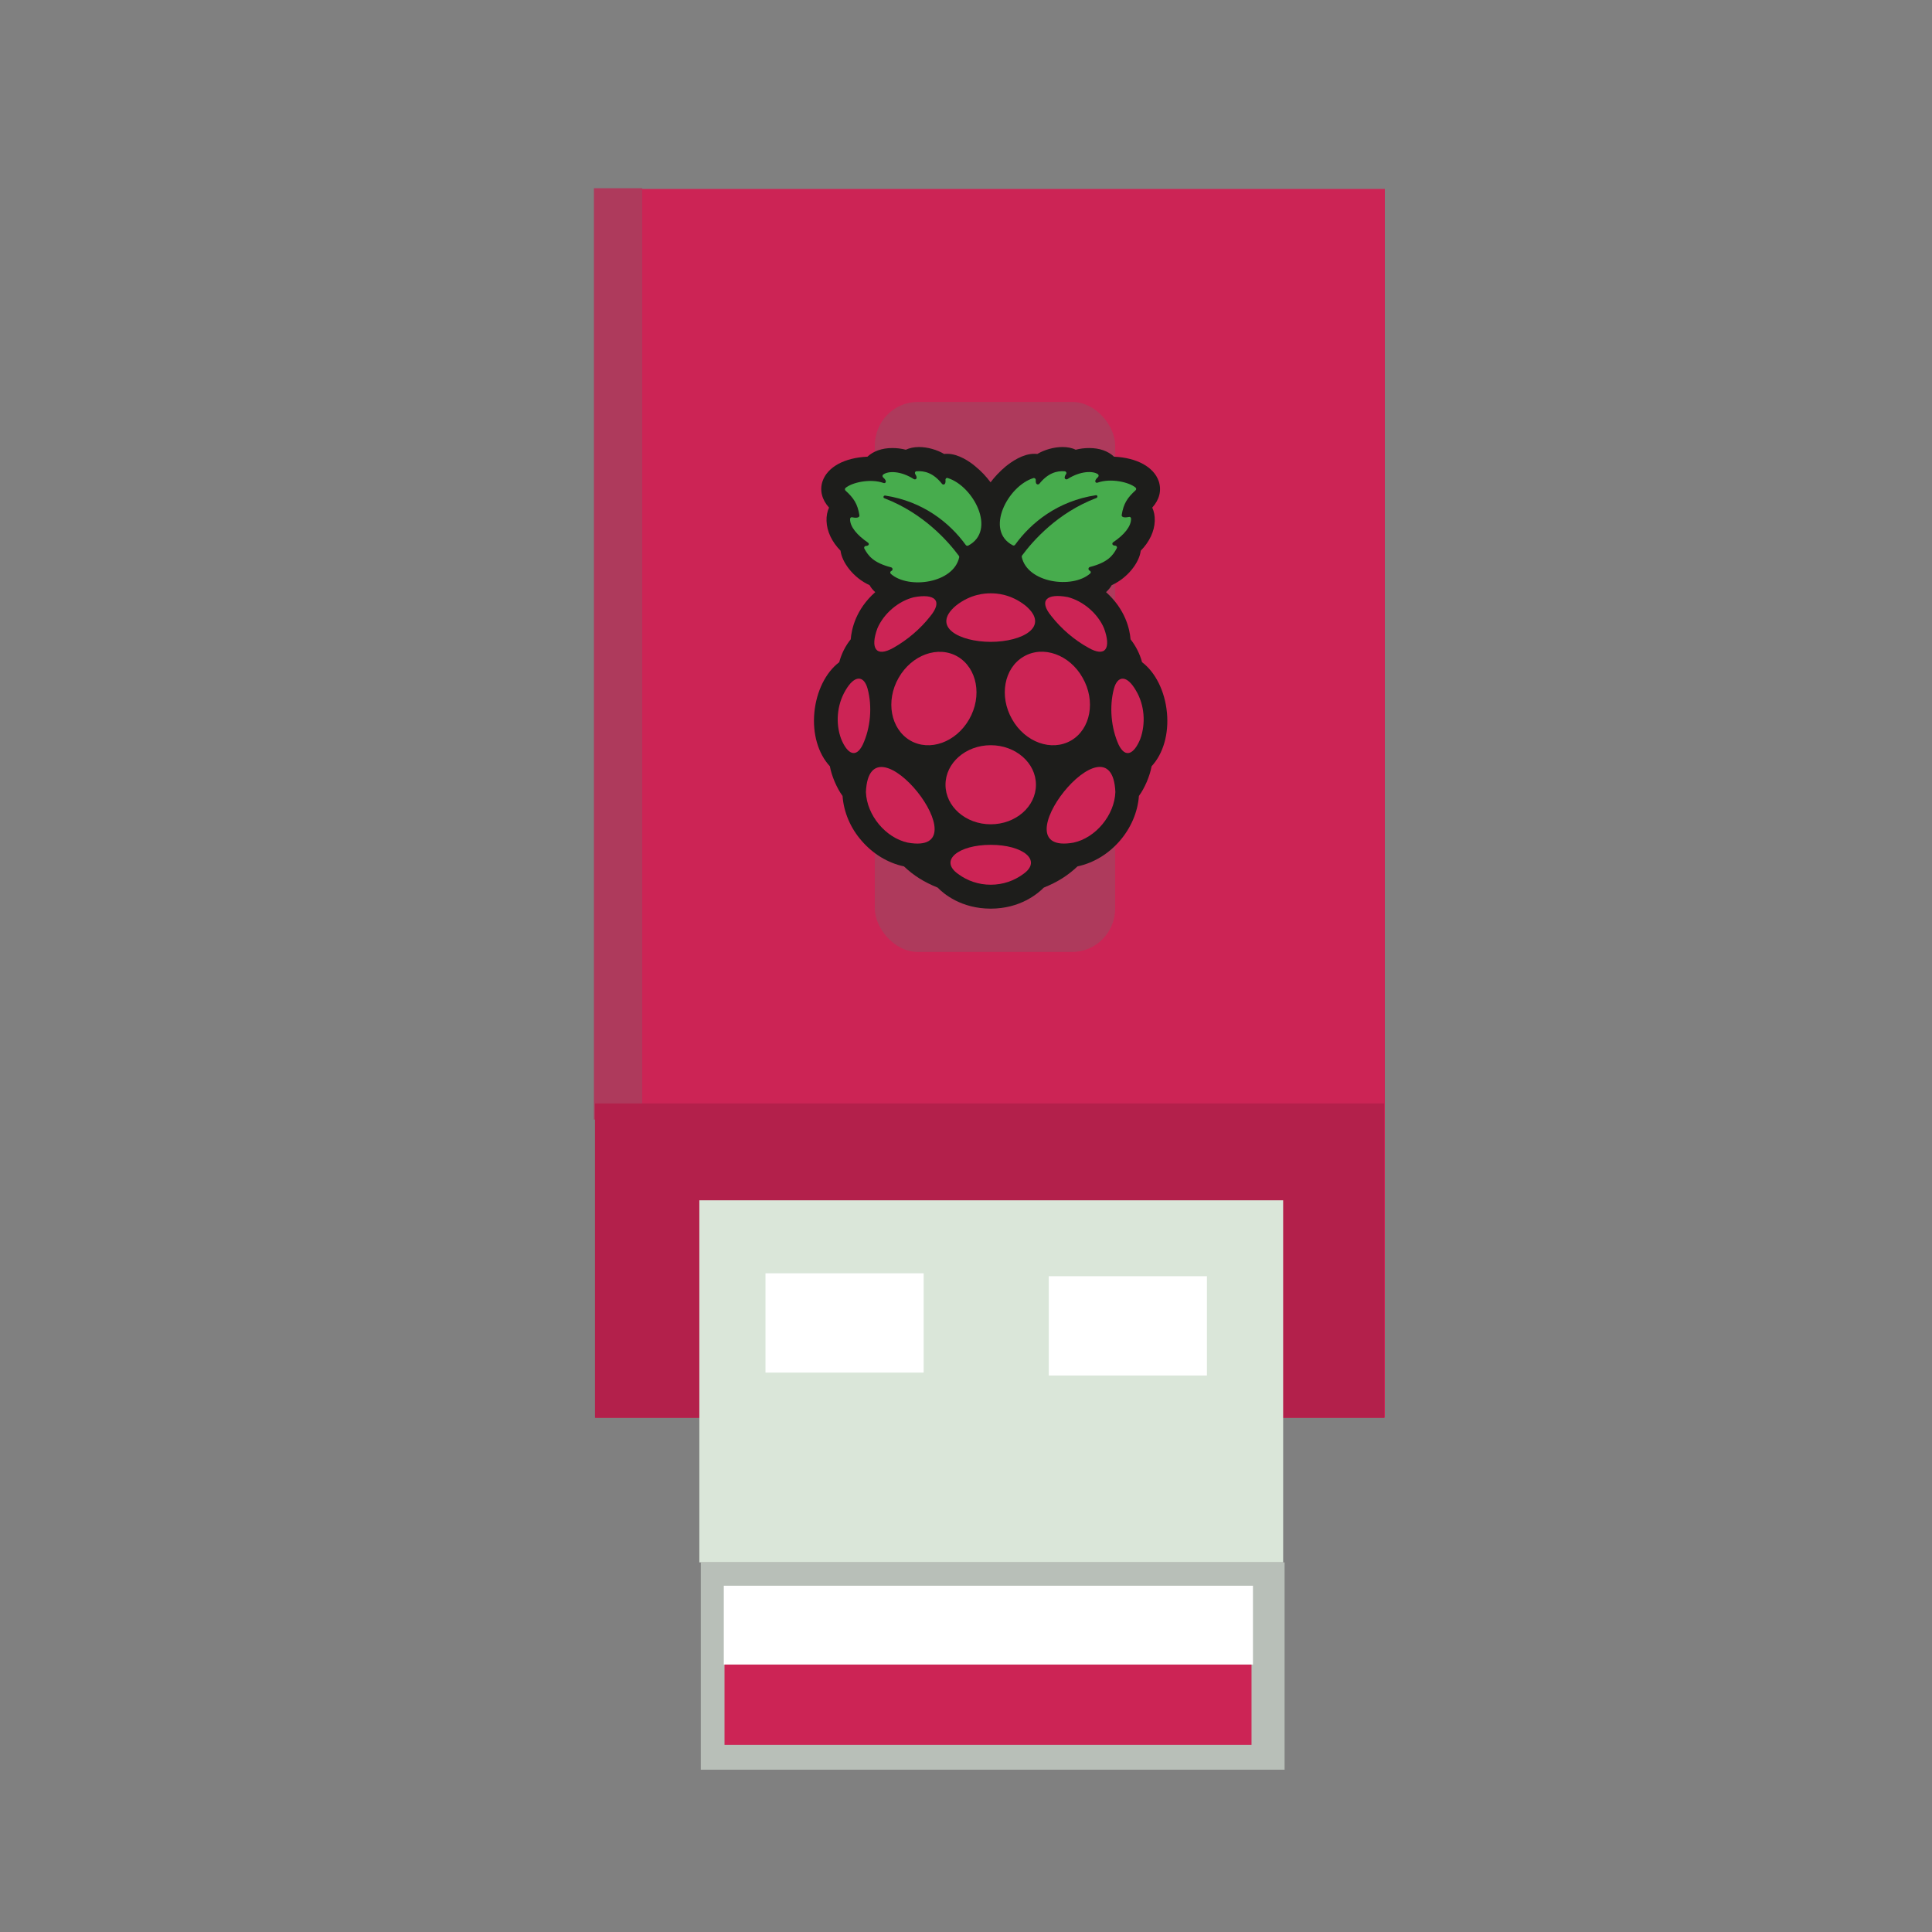 <?xml version="1.0" encoding="UTF-8" standalone="no"?>
<!-- Created with Inkscape (http://www.inkscape.org/) -->

<svg
   width="512"
   height="512"
   viewBox="0 0 135.467 135.467"
   version="1.1"
   id="svg5346"
   inkscape:version="1.2.1 (9c6d41e410, 2022-07-14)"
   sodipodi:docname="logo-512-nobg.svg"
   inkscape:export-filename="logo-nobg.png"
   inkscape:export-xdpi="96.000008"
   inkscape:export-ydpi="96.000008"
   xmlns:inkscape="http://www.inkscape.org/namespaces/inkscape"
   xmlns:sodipodi="http://sodipodi.sourceforge.net/DTD/sodipodi-0.dtd"
   xmlns="http://www.w3.org/2000/svg"
   xmlns:svg="http://www.w3.org/2000/svg">
  <rect x="0" y="0" width="135.467" height="135.467" fill="#808080" stroke="none"/>
  <sodipodi:namedview
     id="namedview5348"
     pagecolor="#505050"
     bordercolor="#eeeeee"
     borderopacity="1"
     inkscape:showpageshadow="0"
     inkscape:pageopacity="0"
     inkscape:pagecheckerboard="0"
     inkscape:deskcolor="#505050"
     inkscape:document-units="mm"
     showgrid="false"
     inkscape:zoom="1.0444209"
     inkscape:cx="305.91115"
     inkscape:cy="334.15646"
     inkscape:window-width="1920"
     inkscape:window-height="1009"
     inkscape:window-x="-8"
     inkscape:window-y="-8"
     inkscape:window-maximized="1"
     inkscape:current-layer="layer1" />
  <defs
     id="defs5343" />
  <g
     inkscape:label="Layer 1"
     inkscape:groupmode="layer"
     id="layer1">
    <g
       id="g2553"
       clip-path="none"
       inkscape:label="body"
       transform="matrix(0.651,0,0,0.661,-195.898,-66.536)">
      <rect
         style="fill:#cc2455;fill-opacity:1;stroke-width:11.395;stroke-linejoin:bevel;paint-order:stroke markers fill"
         id="rect2459"
         width="242.911"
         height="372.414"
         x="753.213"
         y="-511.374"
         transform="matrix(0.35,0,0,0.35,101.434,299.684)"
         ry="0"
         inkscape:label="base" />
      <rect
         style="fill:#ae3a5c;fill-opacity:1;stroke-width:2.367;stroke-linejoin:bevel;paint-order:stroke markers fill"
         id="rect2462-0"
         width="5.203"
         height="98.796"
         x="364.89"
         y="120.626"
         ry="0"
         inkscape:label="left-dec" />
      <rect
         style="fill:#ae3a5c;fill-opacity:1;stroke-width:4.057;stroke-linejoin:bevel;paint-order:stroke markers fill"
         id="rect2462-0-5"
         width="25.893"
         height="58.342"
         x="395.14"
         y="143.297"
         ry="4.632"
         inkscape:label="top-dec" />
      <rect
         style="fill:#b3204b;fill-opacity:1;stroke-width:3.267;stroke-linejoin:bevel;paint-order:stroke markers fill"
         id="rect2462"
         width="85"
         height="33.351"
         x="365"
         y="217.708"
         ry="0"
         inkscape:label="end" />
    </g>
    <g
       id="g4296"
       inkscape:label="tip"
       transform="matrix(0.653,0,0,0.663,-196.372,-66.73)">
      <rect
         style="fill:#dae6d9;fill-opacity:1;stroke-width:3.544;stroke-linejoin:bevel;paint-order:stroke markers fill"
         id="rect3049"
         width="62.688"
         height="38.292"
         x="375.817"
         y="227.59"
         ry="0"
         inkscape:label="top" />
      <rect
         style="fill:#b8bfb8;fill-opacity:1;stroke-width:2.681;stroke-linejoin:bevel;paint-order:stroke markers fill"
         id="rect3049-4"
         width="62.688"
         height="21.925"
         x="375.971"
         y="265.882"
         ry="0"
         inkscape:label="front" />
      <rect
         style="fill:#ffffff;fill-opacity:1;stroke-width:4;stroke-linejoin:bevel;paint-order:stroke markers fill"
         id="rect3335"
         width="16.984"
         height="10.499"
         x="382.919"
         y="235.31"
         inkscape:label="hole" />
      <rect
         style="fill:#ffffff;fill-opacity:1;stroke-width:4;stroke-linejoin:bevel;paint-order:stroke markers fill"
         id="rect3335-5"
         width="16.984"
         height="10.499"
         x="413.337"
         y="235.619"
         inkscape:label="hole" />
      <rect
         style="fill:#ffffff;fill-opacity:1;stroke-width:6.52;stroke-linejoin:bevel;paint-order:stroke markers fill"
         id="rect3335-5-8"
         width="56.82"
         height="8.338"
         x="378.442"
         y="268.352"
         inkscape:label="inner-top" />
      <rect
         style="fill:#cc2455;fill-opacity:1;stroke-width:6.566;stroke-linejoin:bevel;paint-order:stroke markers fill"
         id="rect3335-5-8-5"
         width="56.589"
         height="8.492"
         x="378.519"
         y="276.69"
         inkscape:label="inner-bottom" />
    </g>
    <g
       id="g446-6-5"
       style="clip-rule:evenodd;fill-rule:evenodd;stroke-linejoin:round;stroke-miterlimit:2"
       transform="matrix(0.117,0,0,0.119,57.077,31.344)"
       inkscape:label="pi">
            <path
   d="m 211.5,156.5 c -1.2,-12.6 -6.9,-23.8 -14.9,-29.7 -1.4,-5.1 -3.8,-9.6 -6.9,-13.5 -0.5,-5.9 -3,-17.5 -14.7,-27.8 1.3,-1.2 2.5,-2.5 3.4,-4.1 C 188.2,77 195,67.9 195.8,61.1 201,55.9 204,49.7 204.2,43.6 204.3,40.7 203.8,38 202.7,35.7 207,31 208.4,25.6 206.6,20.2 203.7,11.8 193.5,6.3 179.8,5.7 176.1,2.3 171,0.6 164.9,0.6 c -2.6,0 -5.4,0.3 -8.1,1 C 154.6,0.5 151.9,0 148.9,0 143.8,0 138.1,1.6 133.8,4.1 133.1,4 132.5,4 131.9,4 c -6.8,0 -13.6,4.7 -17.1,7.5 -3.4,2.8 -6.5,6 -9,9.3 -2.5,-3.3 -5.6,-6.6 -9,-9.3 C 93.5,8.7 86.6,4 79.8,4 79.2,4 78.6,4 78,4.1 73.7,1.6 68,0 62.9,0 59.9,0 57.2,0.6 55,1.6 52.3,0.9 49.6,0.6 46.9,0.6 40.8,0.6 35.6,2.4 32,5.7 18.2,6.3 8,11.8 5.1,20.2 3.3,25.5 4.7,31 9,35.7 c -1.1,2.3 -1.6,5 -1.5,7.9 0.2,6.1 3.2,12.3 8.4,17.5 0.8,6.8 7.7,16 17.4,20.3 0.9,1.6 2.1,3 3.4,4.1 C 25,95.7 22.5,107.3 22,113.3 c -3.2,3.9 -5.5,8.4 -6.9,13.5 -8,5.9 -13.7,17.1 -14.9,29.7 -1.2,12.5 2.3,24.2 9.3,31.6 1,5.6 4.2,13 7.6,17.5 0.7,9.5 4.7,18.9 11.5,26.5 6.8,7.7 15.7,13 25.3,15 5.8,5.4 11.9,9.2 20.2,12.5 3.6,3.7 14.2,12.4 31.8,12.4 17.6,0 28.2,-8.8 31.8,-12.4 8.3,-3.3 14.4,-7.1 20.2,-12.5 9.6,-2 18.5,-7.3 25.3,-15 6.7,-7.6 10.8,-17 11.5,-26.5 3.4,-4.5 6.6,-11.8 7.6,-17.5 7,-7.4 10.4,-19.1 9.2,-31.6 z"
   style="fill:#1d1d1b;fill-rule:nonzero"
   id="path418-7-7" />

            <path
   d="m 131.5,18.3 c 0.7,-0.2 1.4,0.4 1.4,1.1 -0.3,3.2 1.6,2.8 2.1,2.3 5.1,-6.3 10.5,-7.8 15.3,-7.4 0.8,0.1 1.3,1.1 0.7,1.7 -1.9,2.8 0.1,3.4 0.9,2.9 7.8,-4.9 15.3,-4.9 18.2,-2.9 0.6,0.4 0.6,1.2 0.1,1.7 -2.9,2.5 -1.3,3.7 -0.3,3.3 8,-2.8 19,-0.3 22.8,2.9 0.5,0.4 0.5,1.2 0,1.6 -4.8,4.3 -7.2,7.7 -8.3,14.5 -0.2,1.9 2.9,1.5 4.3,1.2 0.7,-0.2 1.3,0.3 1.3,1 0.1,4.6 -4.2,9.6 -10.7,13.9 -0.9,0.6 -0.7,2 1.2,2 0.9,0.1 1.3,0.9 0.9,1.6 -2.3,4.3 -5.4,8.3 -16.1,11 -1,0.3 -1.1,1.6 -0.2,2.1 0.9,0.4 1,1.3 0.3,1.8 -10.6,9.1 -37.5,5.5 -40.9,-9.8 -0.1,-0.3 0,-0.6 0.2,-0.9 6.4,-8.5 21.2,-25.2 44.6,-33.9 0.9,-0.4 0.6,-1.8 -0.4,-1.6 -22.7,3.4 -38.7,16 -48.4,29.2 -0.3,0.4 -0.9,0.6 -1.4,0.3 -17,-8.7 -2.9,-35 12.4,-39.6 z"
   style="fill:#47ac4d;fill-rule:nonzero"
   id="path420-3-8" />

            <path
   d="m 30.2,59.9 c -0.4,-0.7 0,-1.5 0.9,-1.6 2,-0.1 2.1,-1.4 1.2,-2 C 25.9,52 21.5,47 21.6,42.4 c 0,-0.7 0.7,-1.2 1.3,-1 1.3,0.3 4.5,0.7 4.3,-1.2 -1.1,-6.8 -3.5,-10.2 -8.3,-14.5 -0.5,-0.4 -0.5,-1.2 0,-1.6 3.8,-3.2 14.8,-5.7 22.8,-2.9 1,0.4 2.6,-0.9 -0.3,-3.3 -0.5,-0.5 -0.5,-1.3 0.1,-1.7 3,-2.2 10.5,-2.2 18.3,2.7 0.8,0.5 2.8,0 0.9,-2.9 -0.5,-0.7 -0.1,-1.7 0.7,-1.7 4.8,-0.4 10.2,1 15.3,7.4 0.5,0.6 2.4,1 2.1,-2.3 C 78.7,18.6 79.4,18 80.2,18.3 95.5,23 109.6,49.2 92.4,58.1 91.9,58.3 91.3,58.2 91,57.8 81.3,44.6 65.3,32 42.6,28.6 c -1,-0.1 -1.4,1.3 -0.4,1.6 23.4,8.8 38.2,25.4 44.6,33.9 0.2,0.3 0.3,0.6 0.2,0.9 -3.4,15.3 -30.3,18.9 -40.9,9.8 -0.6,-0.5 -0.6,-1.4 0.3,-1.8 0.9,-0.4 0.9,-1.8 -0.2,-2.1 -10.6,-2.7 -13.7,-6.8 -16,-11 z"
   style="fill:#47ac4d;fill-rule:nonzero"
   id="path422-5-6" />

            <path
   d="m 173.8,106.8 c 4.4,11.8 1,17.4 -9.5,11.4 -8.3,-4.5 -16.1,-11.1 -22,-18.5 -7.9,-9.4 -2.8,-13.6 9.7,-11.3 9.2,2.3 18,9.6 21.8,18.4 z"
   style="fill:#cc2455;fill-rule:nonzero"
   id="path424-7-4" />

            <path
   d="m 126.8,93.5 c 15,12.5 -2.2,21.3 -20.9,21.3 C 87.2,114.8 70,106 85,93.5 c 9,-7 17.6,-7.3 20.9,-7.3 3.3,0 11.9,0.3 20.9,7.3 z"
   style="fill:#cc2455;fill-rule:nonzero"
   id="path426-3-0" />

            <path
   d="m 38,106.8 c 3.8,-8.7 12.6,-16.1 21.9,-18.3 12.4,-2.3 17.6,1.9 9.7,11.3 -5.9,7.4 -13.7,13.9 -22,18.5 -10.6,5.9 -14,0.2 -9.6,-11.5 z"
   style="fill:#cc2455;fill-rule:nonzero"
   id="path428-3-6" />

            <path
   d="m 16.3,172.1 c -3.5,-9.1 -2.6,-20.1 2.5,-28.6 5.5,-9.4 11.1,-9 13.3,-1.1 2.9,10.5 1.8,23.1 -2.9,33 -4.1,8.2 -9.2,5.5 -12.9,-3.3 z"
   style="fill:#cc2455;fill-rule:nonzero"
   id="path430-7-4" />

            <path
   d="M 56.2,233.1 C 42.9,230.3 31.6,216.9 31.1,203.3 33.2,155 102.9,241.4 56.2,233.1 Z"
   style="fill:#cc2455;fill-rule:nonzero"
   id="path432-3-1" />

            <path
   d="M 57.6,172.9 C 45.9,166.1 42.8,149.6 50.7,136 c 7.9,-13.6 23.7,-19.2 35.4,-12.5 11.7,6.8 14.8,23.3 6.9,36.9 -7.9,13.6 -23.7,19.2 -35.4,12.5 z"
   style="fill:#cc2455;fill-rule:nonzero"
   id="path434-2-2" />

            <path
   d="m 125.4,251.6 c -5.5,4 -12.2,6.3 -19.5,6.3 -7.3,0 -14,-2.3 -19.5,-6.3 -11.6,-8 0.1,-17.2 19.5,-17.2 19.4,0 31.1,9.2 19.5,17.2 z"
   style="fill:#cc2455;fill-rule:nonzero"
   id="path436-1-1" />

            <ellipse
   cx="105.9"
   cy="199"
   rx="27.1"
   ry="23.3"
   style="fill:#cc2455"
   id="ellipse438-0-9" />

            <path
   d="m 118.7,160.4 c -7.9,-13.6 -4.8,-30.2 6.9,-36.9 11.7,-6.8 27.6,-1.2 35.4,12.5 7.9,13.6 4.8,30.2 -6.9,36.9 -11.7,6.7 -27.6,1.1 -35.4,-12.5 z"
   style="fill:#cc2455;fill-rule:nonzero"
   id="path440-5-7" />

            <path
   d="m 155.5,233.1 c -46.7,8.2 23,-78.2 25.1,-29.8 -0.5,13.6 -11.8,27 -25.1,29.8 z"
   style="fill:#cc2455;fill-rule:nonzero"
   id="path442-7-2" />

            <path
   d="m 195.5,172.1 c -3.7,8.8 -8.8,11.5 -12.9,3.4 -4.6,-9.9 -5.7,-22.5 -2.9,-33 2.2,-8 7.8,-8.4 13.3,1.1 5.1,8.4 5.9,19.4 2.5,28.5 z"
   style="fill:#cc2455;fill-rule:nonzero"
   id="path444-1-3" />

        </g>
  </g>
</svg>

